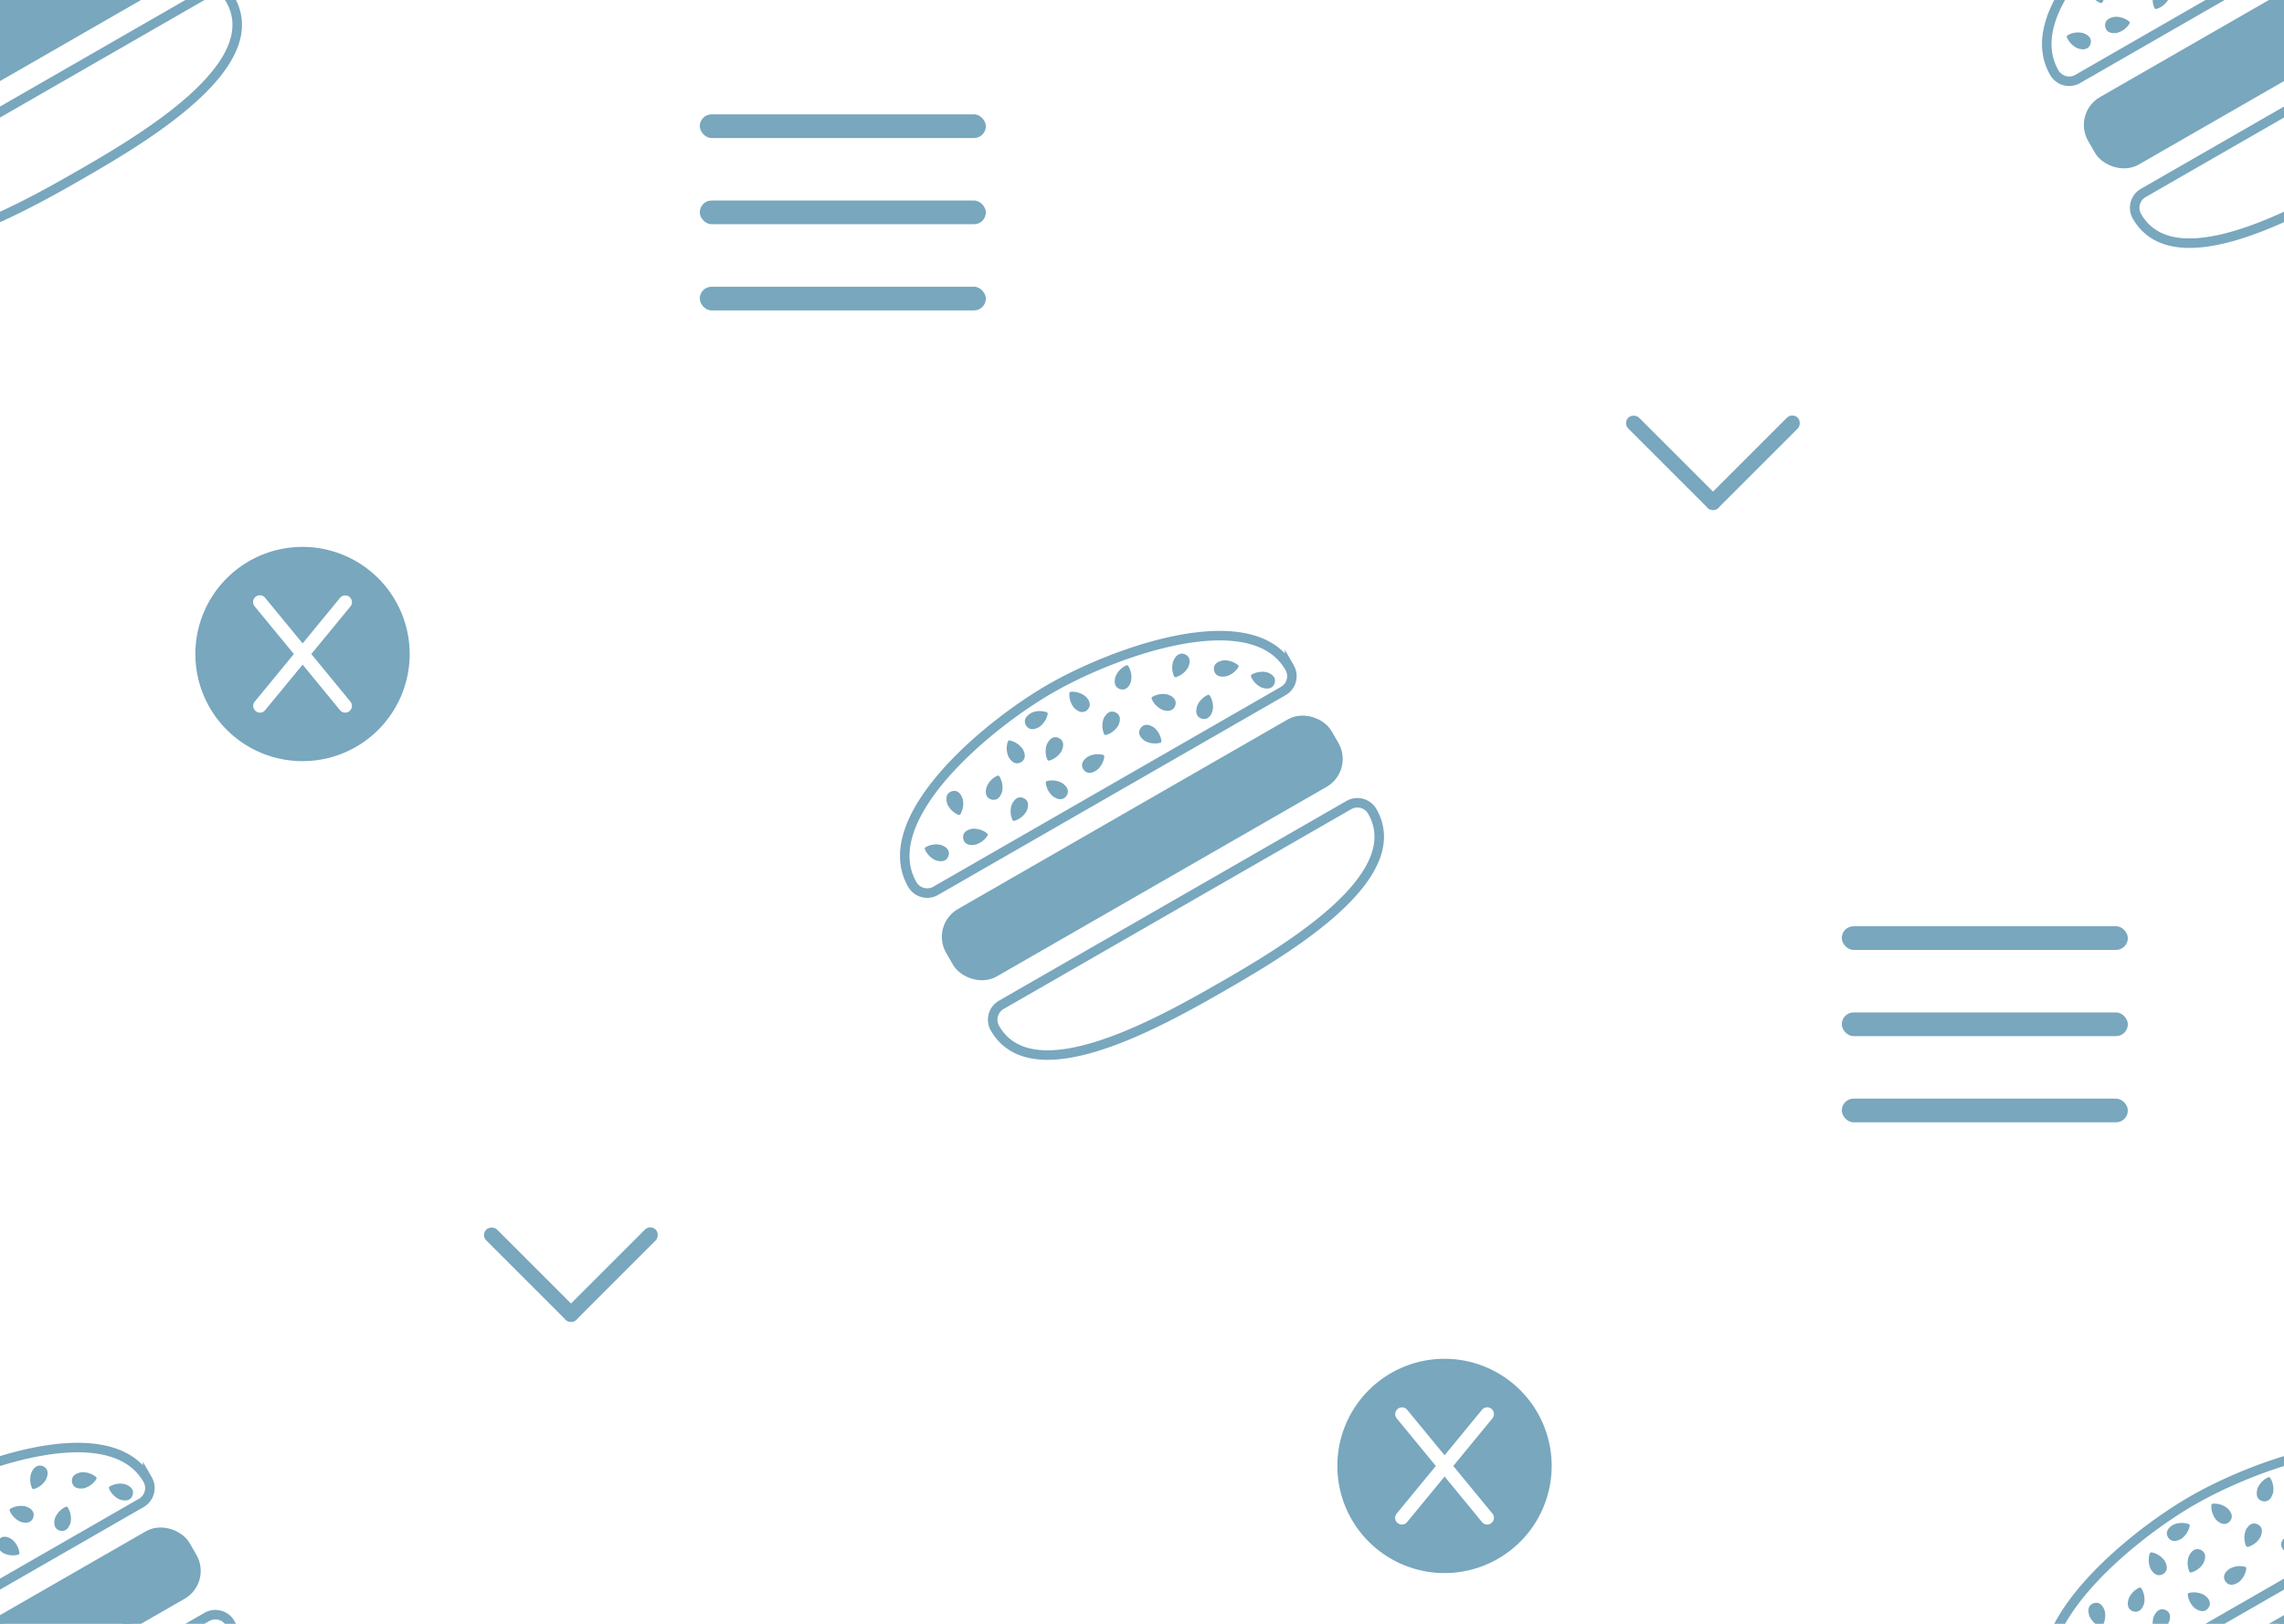 <svg id="Layer_8" data-name="Layer 8" xmlns="http://www.w3.org/2000/svg" viewBox="0 0 240 170.667">
  <defs>
    <style>
      .cls-1, .cls-2 {
        fill: none;
      }

      .cls-2, .cls-3 {
        stroke: #78a7be;
        stroke-miterlimit: 10;
      }

      .cls-3, .cls-4 {
        fill: #78a7be;
      }
    </style>
  </defs>
  <g>
    <rect class="cls-1" width="240" height="170.667"/>
    <g>
      <path class="cls-2" d="M254.848,157.961l-36.526,21a1.8,1.8,0,0,1-2.456-.662h0c-3.937-6.848,7.684-16.661,14.532-20.6h0c6.848-3.937,21.176-9.043,25.113-2.195h0A1.8,1.8,0,0,1,254.848,157.961Z"/>
      <path class="cls-2" d="M261.739,169.947l-36.526,21a1.8,1.8,0,0,0-.663,2.455h0c3.937,6.848,17.019-.424,23.867-4.361h0c6.848-3.937,19.714-11.583,15.777-18.431h0A1.8,1.8,0,0,0,261.739,169.947Z"/>
      <rect class="cls-3" x="217.166" y="170.866" width="45.729" height="7.177" rx="2.872" transform="translate(-55.012 142.852) rotate(-29.896)"/>
      <g>
        <path class="cls-4" d="M230,163.567c.36-.758.846-.86,1.257-.665s.639.636.279,1.394a2.231,2.231,0,0,1-1.265.972.176.176,0,0,1-.223-.106A2.227,2.227,0,0,1,230,163.567Z"/>
        <path class="cls-4" d="M229.219,161.728c-.728.418-1.185.225-1.412-.169s-.163-.887.564-1.305a2.226,2.226,0,0,1,1.594-.078.175.175,0,0,1,.123.214A2.225,2.225,0,0,1,229.219,161.728Z"/>
        <path class="cls-4" d="M225.306,168.515c-.241.8-.706.977-1.142.846s-.727-.532-.486-1.336a2.23,2.23,0,0,1,1.1-1.151.175.175,0,0,1,.236.071A2.225,2.225,0,0,1,225.306,168.515Z"/>
        <path class="cls-4" d="M238.85,156.918c-.241.8-.706.978-1.142.847s-.728-.533-.486-1.336a2.219,2.219,0,0,1,1.1-1.151.174.174,0,0,1,.236.071A2.222,2.222,0,0,1,238.85,156.918Z"/>
        <path class="cls-4" d="M219.552,169.857c-.267-.795.012-1.206.443-1.351s.9.014,1.169.81a2.231,2.231,0,0,1-.236,1.578.176.176,0,0,1-.235.078A2.228,2.228,0,0,1,219.552,169.857Z"/>
        <path class="cls-4" d="M226.312,169.907c.347-.765.831-.875,1.245-.688s.65.625.3,1.39a2.23,2.23,0,0,1-1.248.993.175.175,0,0,1-.225-.1A2.22,2.22,0,0,1,226.312,169.907Z"/>
        <path class="cls-4" d="M227.45,164.031c.418.728.225,1.185-.169,1.412s-.887.163-1.305-.564a2.226,2.226,0,0,1-.078-1.594.175.175,0,0,1,.214-.123A2.225,2.225,0,0,1,227.45,164.031Z"/>
        <path class="cls-4" d="M231.61,167.637c.688.48.709.976.449,1.349s-.733.525-1.422.045a2.223,2.223,0,0,1-.749-1.408.176.176,0,0,1,.141-.2A2.226,2.226,0,0,1,231.61,167.637Z"/>
        <path class="cls-4" d="M235.267,166.272c-.7.47-1.166.311-1.421-.066s-.227-.873.469-1.343a2.23,2.23,0,0,1,1.584-.193.176.176,0,0,1,.138.205A2.229,2.229,0,0,1,235.267,166.272Z"/>
        <path class="cls-4" d="M234.06,158.522c.6.589.534,1.082.215,1.405s-.812.394-1.409-.195a2.233,2.233,0,0,1-.5-1.515.176.176,0,0,1,.174-.176A2.223,2.223,0,0,1,234.06,158.522Z"/>
        <path class="cls-4" d="M240.317,163.214c-.695-.471-.721-.967-.466-1.343s.726-.535,1.42-.065a2.226,2.226,0,0,1,.768,1.4.175.175,0,0,1-.138.2A2.222,2.222,0,0,1,240.317,163.214Z"/>
        <path class="cls-4" d="M235.961,160.875c.358-.759.844-.862,1.256-.668s.64.635.282,1.394a2.23,2.23,0,0,1-1.264.974.174.174,0,0,1-.223-.1A2.225,2.225,0,0,1,235.961,160.875Z"/>
      </g>
      <rect class="cls-4" x="193.534" y="97.351" width="30.056" height="2.489" rx="1.236"/>
      <rect class="cls-4" x="193.534" y="106.411" width="30.056" height="2.489" rx="1.236"/>
      <rect class="cls-4" x="193.534" y="115.47" width="30.056" height="2.489" rx="1.236"/>
    </g>
    <g>
      <path class="cls-2" d="M14.848,157.961l-36.526,21a1.8,1.8,0,0,1-2.456-.662h0c-3.937-6.848,7.684-16.661,14.532-20.6h0c6.848-3.937,21.176-9.043,25.113-2.195h0A1.8,1.8,0,0,1,14.848,157.961Z"/>
      <path class="cls-2" d="M21.739,169.947l-36.526,21a1.8,1.8,0,0,0-.663,2.455h0c3.937,6.848,17.019-.424,23.867-4.361h0c6.848-3.937,19.714-11.583,15.777-18.431h0A1.8,1.8,0,0,0,21.739,169.947Z"/>
      <rect class="cls-3" x="-22.834" y="170.866" width="45.729" height="7.177" rx="2.872" transform="translate(-86.948 23.229) rotate(-29.896)"/>
      <g>
        <path class="cls-4" d="M13.117,155.988c.8.265.957.735.813,1.167s-.554.711-1.35.446a2.228,2.228,0,0,1-1.118-1.138.175.175,0,0,1,.078-.234A2.231,2.231,0,0,1,13.117,155.988Z"/>
        <path class="cls-4" d="M2.681,158.325c.8.265.956.735.813,1.167s-.554.712-1.35.446A2.227,2.227,0,0,1,1.025,158.8a.176.176,0,0,1,.078-.234A2.232,2.232,0,0,1,2.681,158.325Z"/>
        <path class="cls-4" d="M7.419,160.02c-.241.8-.707.978-1.142.847s-.728-.533-.486-1.336a2.223,2.223,0,0,1,1.1-1.151.174.174,0,0,1,.236.071A2.222,2.222,0,0,1,7.419,160.02Z"/>
        <path class="cls-4" d="M3.289,154.8c.347-.764.831-.875,1.245-.687s.65.625.3,1.389a2.228,2.228,0,0,1-1.248.994.175.175,0,0,1-.225-.1A2.223,2.223,0,0,1,3.289,154.8Z"/>
        <path class="cls-4" d="M8.834,156.418c-.828.139-1.19-.2-1.265-.65s.157-.888.984-1.027a2.228,2.228,0,0,1,1.521.482.176.176,0,0,1,.041.244A2.224,2.224,0,0,1,8.834,156.418Z"/>
        <path class="cls-4" d="M.317,163.214c-.695-.471-.722-.967-.466-1.343s.726-.535,1.42-.065a2.226,2.226,0,0,1,.768,1.4.175.175,0,0,1-.139.2A2.22,2.22,0,0,1,.317,163.214Z"/>
      </g>
      <rect class="cls-4" x="55.03" y="127.276" width="1.606" height="13.391" rx="0.803" transform="translate(-78.379 78.72) rotate(-45)"/>
      <rect class="cls-4" x="63.364" y="127.276" width="1.606" height="13.391" rx="0.803" transform="translate(14.807 274.077) rotate(-135)"/>
    </g>
    <g>
      <path class="cls-2" d="M254.848-12.7l-36.526,21a1.8,1.8,0,0,1-2.456-.663h0C211.929.784,223.55-9.029,230.4-12.966h0c6.848-3.937,21.176-9.043,25.113-2.2h0A1.8,1.8,0,0,1,254.848-12.7Z"/>
      <path class="cls-2" d="M261.739-.72l-36.526,21a1.8,1.8,0,0,0-.663,2.456h0c3.937,6.848,17.019-.424,23.867-4.362h0c6.848-3.937,19.714-11.583,15.777-18.431h0A1.8,1.8,0,0,0,261.739-.72Z"/>
      <rect class="cls-3" x="217.166" y="0.199" width="45.729" height="7.177" rx="2.872" transform="translate(30.053 120.141) rotate(-29.896)"/>
      <g>
        <path class="cls-4" d="M218.848,3.463c.8.265.956.735.813,1.167s-.554.711-1.35.446a2.227,2.227,0,0,1-1.119-1.138.177.177,0,0,1,.078-.234A2.227,2.227,0,0,1,218.848,3.463Z"/>
        <path class="cls-4" d="M219.552-.809c-.267-.8.012-1.207.443-1.352s.9.015,1.169.81a2.23,2.23,0,0,1-.236,1.578.177.177,0,0,1-.235.079A2.228,2.228,0,0,1,219.552-.809Z"/>
        <path class="cls-4" d="M226.312-.76c.347-.765.831-.875,1.245-.687s.65.624.3,1.389a2.226,2.226,0,0,1-1.248.993.175.175,0,0,1-.225-.1A2.223,2.223,0,0,1,226.312-.76Z"/>
        <path class="cls-4" d="M222.477,3.447c-.827.138-1.189-.2-1.264-.651s.156-.888.984-1.026a2.225,2.225,0,0,1,1.521.482.176.176,0,0,1,.04.244A2.229,2.229,0,0,1,222.477,3.447Z"/>
      </g>
    </g>
    <g>
      <path class="cls-2" d="M134.848,72.628l-36.526,21a1.8,1.8,0,0,1-2.456-.663h0c-3.937-6.848,7.684-16.66,14.532-20.6h0c6.848-3.938,21.176-9.043,25.113-2.195h0A1.8,1.8,0,0,1,134.848,72.628Z"/>
      <path class="cls-2" d="M141.739,84.614l-36.526,21a1.8,1.8,0,0,0-.663,2.455h0c3.937,6.848,17.019-.424,23.867-4.361h0c6.848-3.937,19.714-11.584,15.777-18.432h0A1.8,1.8,0,0,0,141.739,84.614Z"/>
      <rect class="cls-3" x="97.166" y="85.532" width="45.729" height="7.177" rx="2.872" transform="translate(-28.448 71.685) rotate(-29.896)"/>
      <g>
        <path class="cls-4" d="M98.848,88.8c.8.265.956.735.813,1.167s-.554.712-1.35.447a2.234,2.234,0,0,1-1.119-1.138.178.178,0,0,1,.078-.235A2.232,2.232,0,0,1,98.848,88.8Z"/>
        <path class="cls-4" d="M133.117,70.655c.8.265.957.735.813,1.166s-.553.712-1.35.447a2.228,2.228,0,0,1-1.118-1.138.174.174,0,0,1,.078-.234A2.22,2.22,0,0,1,133.117,70.655Z"/>
        <path class="cls-4" d="M122.681,72.992c.8.265.956.735.813,1.166s-.554.712-1.35.447a2.227,2.227,0,0,1-1.119-1.138.176.176,0,0,1,.078-.234A2.227,2.227,0,0,1,122.681,72.992Z"/>
        <path class="cls-4" d="M110,78.234c.36-.758.846-.861,1.257-.665s.639.636.279,1.394a2.224,2.224,0,0,1-1.265.971.174.174,0,0,1-.223-.106A2.224,2.224,0,0,1,110,78.234Z"/>
        <path class="cls-4" d="M109.219,76.4c-.728.418-1.185.225-1.412-.169s-.163-.887.564-1.306a2.225,2.225,0,0,1,1.594-.077.174.174,0,0,1,.123.214A2.225,2.225,0,0,1,109.219,76.4Z"/>
        <path class="cls-4" d="M105.306,83.181c-.241.8-.706.978-1.142.847s-.728-.533-.486-1.336a2.226,2.226,0,0,1,1.105-1.151.174.174,0,0,1,.236.071A2.222,2.222,0,0,1,105.306,83.181Z"/>
        <path class="cls-4" d="M127.419,74.687c-.241.8-.707.978-1.142.847s-.728-.533-.486-1.337a2.227,2.227,0,0,1,1.105-1.151.175.175,0,0,1,.236.072A2.222,2.222,0,0,1,127.419,74.687Z"/>
        <path class="cls-4" d="M118.85,71.585c-.241.8-.707.978-1.142.847s-.728-.533-.486-1.337a2.227,2.227,0,0,1,1.105-1.151.175.175,0,0,1,.236.071A2.226,2.226,0,0,1,118.85,71.585Z"/>
        <path class="cls-4" d="M99.552,84.524c-.267-.8.012-1.207.443-1.351s.9.014,1.169.81a2.227,2.227,0,0,1-.236,1.577.176.176,0,0,1-.235.079A2.228,2.228,0,0,1,99.552,84.524Z"/>
        <path class="cls-4" d="M106.312,84.573c.347-.764.831-.875,1.245-.687s.65.625.3,1.389a2.228,2.228,0,0,1-1.248.994.175.175,0,0,1-.225-.1A2.223,2.223,0,0,1,106.312,84.573Z"/>
        <path class="cls-4" d="M123.289,69.467c.347-.765.831-.875,1.245-.687s.65.624.3,1.389a2.226,2.226,0,0,1-1.248.993.175.175,0,0,1-.225-.1A2.22,2.22,0,0,1,123.289,69.467Z"/>
        <path class="cls-4" d="M102.477,88.78c-.827.139-1.189-.2-1.264-.65s.156-.888.984-1.027a2.235,2.235,0,0,1,1.521.482.176.176,0,0,1,.04.244A2.221,2.221,0,0,1,102.477,88.78Z"/>
        <path class="cls-4" d="M128.834,71.085c-.828.138-1.19-.2-1.265-.651s.157-.888.984-1.026a2.223,2.223,0,0,1,1.521.482.176.176,0,0,1,.041.244A2.232,2.232,0,0,1,128.834,71.085Z"/>
        <path class="cls-4" d="M107.45,78.7c.418.727.225,1.185-.169,1.412s-.887.163-1.305-.565a2.218,2.218,0,0,1-.078-1.593.174.174,0,0,1,.214-.123A2.225,2.225,0,0,1,107.45,78.7Z"/>
        <path class="cls-4" d="M111.61,82.3c.688.48.709.977.449,1.35s-.733.525-1.422.045a2.225,2.225,0,0,1-.749-1.408.176.176,0,0,1,.141-.2A2.23,2.23,0,0,1,111.61,82.3Z"/>
        <path class="cls-4" d="M115.267,80.939c-.7.47-1.166.31-1.421-.067s-.227-.872.469-1.342a2.225,2.225,0,0,1,1.584-.193.176.176,0,0,1,.138.2A2.229,2.229,0,0,1,115.267,80.939Z"/>
        <path class="cls-4" d="M114.06,73.188c.6.59.534,1.082.215,1.406s-.812.394-1.409-.195a2.234,2.234,0,0,1-.5-1.515.176.176,0,0,1,.174-.176A2.227,2.227,0,0,1,114.06,73.188Z"/>
        <path class="cls-4" d="M120.317,77.881c-.695-.471-.722-.967-.466-1.344s.726-.535,1.42-.064a2.224,2.224,0,0,1,.768,1.4.175.175,0,0,1-.139.2A2.23,2.23,0,0,1,120.317,77.881Z"/>
        <path class="cls-4" d="M115.961,75.542c.358-.759.844-.862,1.256-.668s.64.635.282,1.393a2.228,2.228,0,0,1-1.264.975.175.175,0,0,1-.223-.106A2.221,2.221,0,0,1,115.961,75.542Z"/>
      </g>
      <path class="cls-4" d="M151.788,142.814a11.26,11.26,0,1,0,11.26,11.26A11.263,11.263,0,0,0,151.788,142.814Zm5.033,16.264a.7.7,0,0,1-.1.992.695.695,0,0,1-.992-.093l-3.933-4.789-3.94,4.789a.69.69,0,0,1-.547.259.719.719,0,0,1-.453-.166.706.706,0,0,1-.093-.992l4.113-5-4.113-5.005a.71.71,0,0,1,1.093-.906l3.94,4.789,3.933-4.789a.706.706,0,0,1,.992-.093.713.713,0,0,1,.1,1l-4.113,5.005Z"/>
      <rect class="cls-4" x="73.534" y="12.018" width="30.056" height="2.489" rx="1.236"/>
      <rect class="cls-4" x="73.534" y="21.077" width="30.056" height="2.489" rx="1.236"/>
      <rect class="cls-4" x="73.534" y="30.136" width="30.056" height="2.489" rx="1.236"/>
      <rect class="cls-4" x="175.03" y="41.943" width="1.606" height="13.391" rx="0.803" transform="translate(17.108 138.579) rotate(-45)"/>
      <rect class="cls-4" x="183.364" y="41.943" width="1.606" height="13.391" rx="0.803" transform="translate(280 213.257) rotate(-135)"/>
    </g>
    <g>
      <path class="cls-2" d="M14.848-12.7l-36.526,21a1.8,1.8,0,0,1-2.456-.663h0C-28.071.784-16.45-9.029-9.6-12.966h0c6.848-3.937,21.176-9.043,25.113-2.2h0A1.8,1.8,0,0,1,14.848-12.7Z"/>
      <path class="cls-2" d="M21.739-.72l-36.526,21a1.8,1.8,0,0,0-.663,2.456h0c3.937,6.848,17.019-.424,23.867-4.362h0C15.265,14.437,28.131,6.791,24.194-.057h0A1.8,1.8,0,0,0,21.739-.72Z"/>
      <rect class="cls-3" x="-22.834" y="0.199" width="45.729" height="7.177" rx="2.872" transform="translate(-1.884 0.519) rotate(-29.896)"/>
      <path class="cls-4" d="M31.788,57.48a11.26,11.26,0,1,0,11.26,11.26A11.264,11.264,0,0,0,31.788,57.48Zm5.033,16.265a.706.706,0,0,1-.1.992.7.7,0,0,1-.445.165.687.687,0,0,1-.547-.259L31.8,69.855l-3.94,4.788a.687.687,0,0,1-.547.259.718.718,0,0,1-.453-.165.706.706,0,0,1-.093-.992l4.113-5.005-4.113-5a.71.71,0,1,1,1.093-.906l3.94,4.789,3.933-4.789a.707.707,0,0,1,.992-.094.715.715,0,0,1,.1,1l-4.113,5Z"/>
    </g>
  </g>
</svg>

